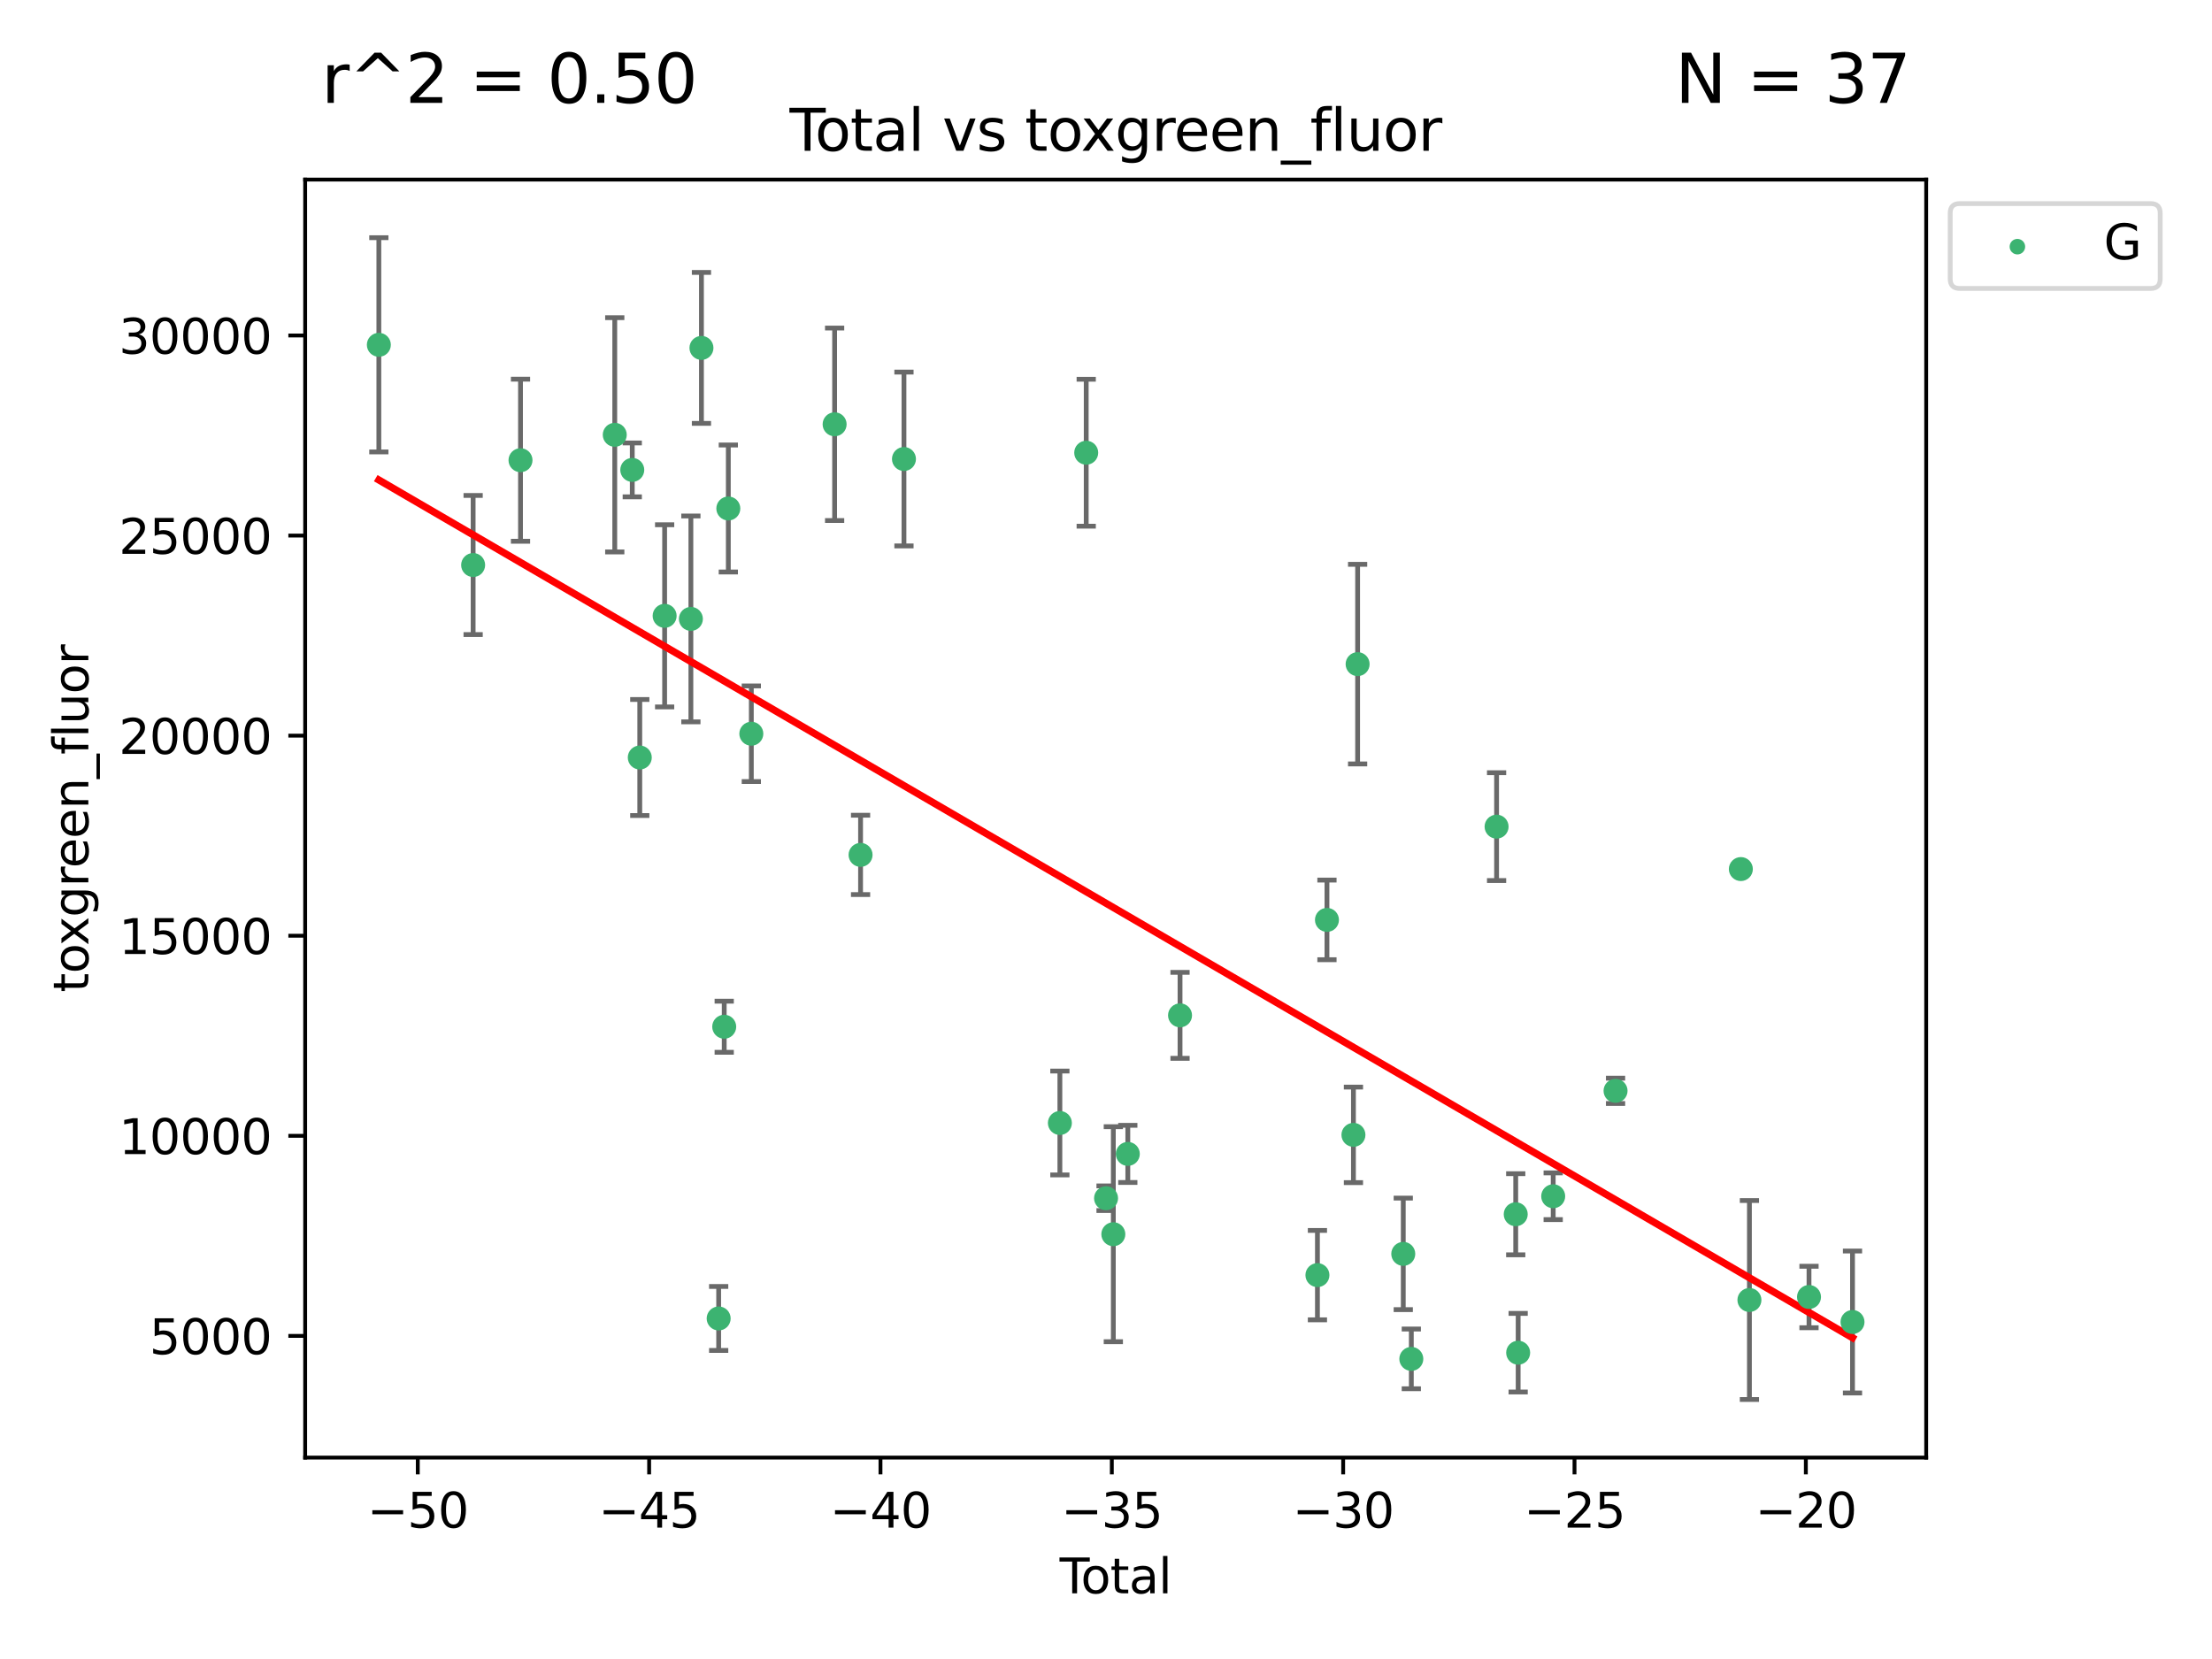 <?xml version="1.0" encoding="utf-8" standalone="no"?>
<!DOCTYPE svg PUBLIC "-//W3C//DTD SVG 1.1//EN"
  "http://www.w3.org/Graphics/SVG/1.1/DTD/svg11.dtd">
<svg xmlns:xlink="http://www.w3.org/1999/xlink" width="460.8pt" height="345.6pt" viewBox="0 0 460.8 345.6" xmlns="http://www.w3.org/2000/svg" version="1.1">
 <defs>
  <style type="text/css">*{stroke-linejoin: round; stroke-linecap: butt}</style>
 </defs>
 <g id="figure_1">
  <g id="patch_1">
   <path d="M 0 345.6 
L 460.8 345.6 
L 460.8 0 
L 0 0 
z
" style="fill: #ffffff"/>
  </g>
  <g id="axes_1">
   <g id="patch_2">
    <path d="M 63.571 303.64 
L 401.26 303.64 
L 401.26 37.411 
L 63.571 37.411 
z
" style="fill: #ffffff"/>
   </g>
   <g id="PathCollection_1">
    <defs>
     <path id="mb17e650b29" d="M 0 1.118 
C 0.297 1.118 0.581 1 0.791 0.791 
C 1 0.581 1.118 0.297 1.118 0 
C 1.118 -0.297 1 -0.581 0.791 -0.791 
C 0.581 -1 0.297 -1.118 0 -1.118 
C -0.297 -1.118 -0.581 -1 -0.791 -0.791 
C -1 -0.581 -1.118 -0.297 -1.118 0 
C -1.118 0.297 -1 0.581 -0.791 0.791 
C -0.581 1 -0.297 1.118 0 1.118 
z
" style="stroke: #3cb371"/>
    </defs>
    <g clip-path="url(#p5223530c0e)">
     <use xlink:href="#mb17e650b29" x="78.921" y="71.829" style="fill: #3cb371; stroke: #3cb371"/>
     <use xlink:href="#mb17e650b29" x="98.563" y="117.705" style="fill: #3cb371; stroke: #3cb371"/>
     <use xlink:href="#mb17e650b29" x="108.431" y="95.87" style="fill: #3cb371; stroke: #3cb371"/>
     <use xlink:href="#mb17e650b29" x="128.066" y="90.578" style="fill: #3cb371; stroke: #3cb371"/>
     <use xlink:href="#mb17e650b29" x="131.712" y="97.889" style="fill: #3cb371; stroke: #3cb371"/>
     <use xlink:href="#mb17e650b29" x="133.278" y="157.804" style="fill: #3cb371; stroke: #3cb371"/>
     <use xlink:href="#mb17e650b29" x="138.456" y="128.29" style="fill: #3cb371; stroke: #3cb371"/>
     <use xlink:href="#mb17e650b29" x="143.924" y="128.929" style="fill: #3cb371; stroke: #3cb371"/>
     <use xlink:href="#mb17e650b29" x="146.125" y="72.475" style="fill: #3cb371; stroke: #3cb371"/>
     <use xlink:href="#mb17e650b29" x="149.711" y="274.66" style="fill: #3cb371; stroke: #3cb371"/>
     <use xlink:href="#mb17e650b29" x="150.867" y="213.887" style="fill: #3cb371; stroke: #3cb371"/>
     <use xlink:href="#mb17e650b29" x="151.723" y="105.928" style="fill: #3cb371; stroke: #3cb371"/>
     <use xlink:href="#mb17e650b29" x="156.514" y="152.848" style="fill: #3cb371; stroke: #3cb371"/>
     <use xlink:href="#mb17e650b29" x="173.867" y="88.387" style="fill: #3cb371; stroke: #3cb371"/>
     <use xlink:href="#mb17e650b29" x="179.272" y="178.087" style="fill: #3cb371; stroke: #3cb371"/>
     <use xlink:href="#mb17e650b29" x="188.312" y="95.619" style="fill: #3cb371; stroke: #3cb371"/>
     <use xlink:href="#mb17e650b29" x="220.792" y="233.94" style="fill: #3cb371; stroke: #3cb371"/>
     <use xlink:href="#mb17e650b29" x="226.279" y="94.31" style="fill: #3cb371; stroke: #3cb371"/>
     <use xlink:href="#mb17e650b29" x="230.412" y="249.612" style="fill: #3cb371; stroke: #3cb371"/>
     <use xlink:href="#mb17e650b29" x="231.927" y="257.109" style="fill: #3cb371; stroke: #3cb371"/>
     <use xlink:href="#mb17e650b29" x="234.944" y="240.379" style="fill: #3cb371; stroke: #3cb371"/>
     <use xlink:href="#mb17e650b29" x="245.824" y="211.515" style="fill: #3cb371; stroke: #3cb371"/>
     <use xlink:href="#mb17e650b29" x="274.445" y="265.63" style="fill: #3cb371; stroke: #3cb371"/>
     <use xlink:href="#mb17e650b29" x="276.429" y="191.631" style="fill: #3cb371; stroke: #3cb371"/>
     <use xlink:href="#mb17e650b29" x="281.946" y="236.411" style="fill: #3cb371; stroke: #3cb371"/>
     <use xlink:href="#mb17e650b29" x="282.817" y="138.35" style="fill: #3cb371; stroke: #3cb371"/>
     <use xlink:href="#mb17e650b29" x="292.326" y="261.204" style="fill: #3cb371; stroke: #3cb371"/>
     <use xlink:href="#mb17e650b29" x="294.003" y="283.083" style="fill: #3cb371; stroke: #3cb371"/>
     <use xlink:href="#mb17e650b29" x="311.766" y="172.205" style="fill: #3cb371; stroke: #3cb371"/>
     <use xlink:href="#mb17e650b29" x="315.753" y="252.953" style="fill: #3cb371; stroke: #3cb371"/>
     <use xlink:href="#mb17e650b29" x="316.261" y="281.793" style="fill: #3cb371; stroke: #3cb371"/>
     <use xlink:href="#mb17e650b29" x="323.559" y="249.2" style="fill: #3cb371; stroke: #3cb371"/>
     <use xlink:href="#mb17e650b29" x="336.549" y="227.239" style="fill: #3cb371; stroke: #3cb371"/>
     <use xlink:href="#mb17e650b29" x="362.651" y="181.043" style="fill: #3cb371; stroke: #3cb371"/>
     <use xlink:href="#mb17e650b29" x="364.437" y="270.814" style="fill: #3cb371; stroke: #3cb371"/>
     <use xlink:href="#mb17e650b29" x="376.849" y="270.188" style="fill: #3cb371; stroke: #3cb371"/>
     <use xlink:href="#mb17e650b29" x="385.911" y="275.395" style="fill: #3cb371; stroke: #3cb371"/>
    </g>
   </g>
   <g id="matplotlib.axis_1">
    <g id="xtick_1">
     <g id="line2d_1">
      <defs>
       <path id="m728ee74829" d="M 0 0 
L 0 3.5 
" style="stroke: #000000; stroke-width: 0.8"/>
      </defs>
      <g>
       <use xlink:href="#m728ee74829" x="87.033" y="303.64" style="stroke: #000000; stroke-width: 0.8"/>
      </g>
     </g>
     <g id="text_1">
      <!-- −50 -->
      <g transform="translate(76.48 318.238)scale(0.1 -0.1)">
       <defs>
        <path id="DejaVuSans-2212" d="M 678 2272 
L 4684 2272 
L 4684 1741 
L 678 1741 
L 678 2272 
z
" transform="scale(0.016)"/>
        <path id="DejaVuSans-35" d="M 691 4666 
L 3169 4666 
L 3169 4134 
L 1269 4134 
L 1269 2991 
Q 1406 3038 1543 3061 
Q 1681 3084 1819 3084 
Q 2600 3084 3056 2656 
Q 3513 2228 3513 1497 
Q 3513 744 3044 326 
Q 2575 -91 1722 -91 
Q 1428 -91 1123 -41 
Q 819 9 494 109 
L 494 744 
Q 775 591 1075 516 
Q 1375 441 1709 441 
Q 2250 441 2565 725 
Q 2881 1009 2881 1497 
Q 2881 1984 2565 2268 
Q 2250 2553 1709 2553 
Q 1456 2553 1204 2497 
Q 953 2441 691 2322 
L 691 4666 
z
" transform="scale(0.016)"/>
        <path id="DejaVuSans-30" d="M 2034 4250 
Q 1547 4250 1301 3770 
Q 1056 3291 1056 2328 
Q 1056 1369 1301 889 
Q 1547 409 2034 409 
Q 2525 409 2770 889 
Q 3016 1369 3016 2328 
Q 3016 3291 2770 3770 
Q 2525 4250 2034 4250 
z
M 2034 4750 
Q 2819 4750 3233 4129 
Q 3647 3509 3647 2328 
Q 3647 1150 3233 529 
Q 2819 -91 2034 -91 
Q 1250 -91 836 529 
Q 422 1150 422 2328 
Q 422 3509 836 4129 
Q 1250 4750 2034 4750 
z
" transform="scale(0.016)"/>
       </defs>
       <use xlink:href="#DejaVuSans-2212"/>
       <use xlink:href="#DejaVuSans-35" x="83.789"/>
       <use xlink:href="#DejaVuSans-30" x="147.412"/>
      </g>
     </g>
    </g>
    <g id="xtick_2">
     <g id="line2d_2">
      <g>
       <use xlink:href="#m728ee74829" x="135.226" y="303.64" style="stroke: #000000; stroke-width: 0.8"/>
      </g>
     </g>
     <g id="text_2">
      <!-- −45 -->
      <g transform="translate(124.673 318.238)scale(0.1 -0.1)">
       <defs>
        <path id="DejaVuSans-34" d="M 2419 4116 
L 825 1625 
L 2419 1625 
L 2419 4116 
z
M 2253 4666 
L 3047 4666 
L 3047 1625 
L 3713 1625 
L 3713 1100 
L 3047 1100 
L 3047 0 
L 2419 0 
L 2419 1100 
L 313 1100 
L 313 1709 
L 2253 4666 
z
" transform="scale(0.016)"/>
       </defs>
       <use xlink:href="#DejaVuSans-2212"/>
       <use xlink:href="#DejaVuSans-34" x="83.789"/>
       <use xlink:href="#DejaVuSans-35" x="147.412"/>
      </g>
     </g>
    </g>
    <g id="xtick_3">
     <g id="line2d_3">
      <g>
       <use xlink:href="#m728ee74829" x="183.419" y="303.64" style="stroke: #000000; stroke-width: 0.8"/>
      </g>
     </g>
     <g id="text_3">
      <!-- −40 -->
      <g transform="translate(172.866 318.238)scale(0.1 -0.1)">
       <use xlink:href="#DejaVuSans-2212"/>
       <use xlink:href="#DejaVuSans-34" x="83.789"/>
       <use xlink:href="#DejaVuSans-30" x="147.412"/>
      </g>
     </g>
    </g>
    <g id="xtick_4">
     <g id="line2d_4">
      <g>
       <use xlink:href="#m728ee74829" x="231.612" y="303.64" style="stroke: #000000; stroke-width: 0.8"/>
      </g>
     </g>
     <g id="text_4">
      <!-- −35 -->
      <g transform="translate(221.059 318.238)scale(0.1 -0.1)">
       <defs>
        <path id="DejaVuSans-33" d="M 2597 2516 
Q 3050 2419 3304 2112 
Q 3559 1806 3559 1356 
Q 3559 666 3084 287 
Q 2609 -91 1734 -91 
Q 1441 -91 1130 -33 
Q 819 25 488 141 
L 488 750 
Q 750 597 1062 519 
Q 1375 441 1716 441 
Q 2309 441 2620 675 
Q 2931 909 2931 1356 
Q 2931 1769 2642 2001 
Q 2353 2234 1838 2234 
L 1294 2234 
L 1294 2753 
L 1863 2753 
Q 2328 2753 2575 2939 
Q 2822 3125 2822 3475 
Q 2822 3834 2567 4026 
Q 2313 4219 1838 4219 
Q 1578 4219 1281 4162 
Q 984 4106 628 3988 
L 628 4550 
Q 988 4650 1302 4700 
Q 1616 4750 1894 4750 
Q 2613 4750 3031 4423 
Q 3450 4097 3450 3541 
Q 3450 3153 3228 2886 
Q 3006 2619 2597 2516 
z
" transform="scale(0.016)"/>
       </defs>
       <use xlink:href="#DejaVuSans-2212"/>
       <use xlink:href="#DejaVuSans-33" x="83.789"/>
       <use xlink:href="#DejaVuSans-35" x="147.412"/>
      </g>
     </g>
    </g>
    <g id="xtick_5">
     <g id="line2d_5">
      <g>
       <use xlink:href="#m728ee74829" x="279.805" y="303.64" style="stroke: #000000; stroke-width: 0.8"/>
      </g>
     </g>
     <g id="text_5">
      <!-- −30 -->
      <g transform="translate(269.252 318.238)scale(0.1 -0.1)">
       <use xlink:href="#DejaVuSans-2212"/>
       <use xlink:href="#DejaVuSans-33" x="83.789"/>
       <use xlink:href="#DejaVuSans-30" x="147.412"/>
      </g>
     </g>
    </g>
    <g id="xtick_6">
     <g id="line2d_6">
      <g>
       <use xlink:href="#m728ee74829" x="327.998" y="303.64" style="stroke: #000000; stroke-width: 0.8"/>
      </g>
     </g>
     <g id="text_6">
      <!-- −25 -->
      <g transform="translate(317.446 318.238)scale(0.1 -0.1)">
       <defs>
        <path id="DejaVuSans-32" d="M 1228 531 
L 3431 531 
L 3431 0 
L 469 0 
L 469 531 
Q 828 903 1448 1529 
Q 2069 2156 2228 2338 
Q 2531 2678 2651 2914 
Q 2772 3150 2772 3378 
Q 2772 3750 2511 3984 
Q 2250 4219 1831 4219 
Q 1534 4219 1204 4116 
Q 875 4013 500 3803 
L 500 4441 
Q 881 4594 1212 4672 
Q 1544 4750 1819 4750 
Q 2544 4750 2975 4387 
Q 3406 4025 3406 3419 
Q 3406 3131 3298 2873 
Q 3191 2616 2906 2266 
Q 2828 2175 2409 1742 
Q 1991 1309 1228 531 
z
" transform="scale(0.016)"/>
       </defs>
       <use xlink:href="#DejaVuSans-2212"/>
       <use xlink:href="#DejaVuSans-32" x="83.789"/>
       <use xlink:href="#DejaVuSans-35" x="147.412"/>
      </g>
     </g>
    </g>
    <g id="xtick_7">
     <g id="line2d_7">
      <g>
       <use xlink:href="#m728ee74829" x="376.191" y="303.64" style="stroke: #000000; stroke-width: 0.8"/>
      </g>
     </g>
     <g id="text_7">
      <!-- −20 -->
      <g transform="translate(365.639 318.238)scale(0.1 -0.1)">
       <use xlink:href="#DejaVuSans-2212"/>
       <use xlink:href="#DejaVuSans-32" x="83.789"/>
       <use xlink:href="#DejaVuSans-30" x="147.412"/>
      </g>
     </g>
    </g>
    <g id="text_8">
     <!-- Total -->
     <g transform="translate(220.739 331.917)scale(0.1 -0.1)">
      <defs>
       <path id="DejaVuSans-54" d="M -19 4666 
L 3928 4666 
L 3928 4134 
L 2272 4134 
L 2272 0 
L 1638 0 
L 1638 4134 
L -19 4134 
L -19 4666 
z
" transform="scale(0.016)"/>
       <path id="DejaVuSans-6f" d="M 1959 3097 
Q 1497 3097 1228 2736 
Q 959 2375 959 1747 
Q 959 1119 1226 758 
Q 1494 397 1959 397 
Q 2419 397 2687 759 
Q 2956 1122 2956 1747 
Q 2956 2369 2687 2733 
Q 2419 3097 1959 3097 
z
M 1959 3584 
Q 2709 3584 3137 3096 
Q 3566 2609 3566 1747 
Q 3566 888 3137 398 
Q 2709 -91 1959 -91 
Q 1206 -91 779 398 
Q 353 888 353 1747 
Q 353 2609 779 3096 
Q 1206 3584 1959 3584 
z
" transform="scale(0.016)"/>
       <path id="DejaVuSans-74" d="M 1172 4494 
L 1172 3500 
L 2356 3500 
L 2356 3053 
L 1172 3053 
L 1172 1153 
Q 1172 725 1289 603 
Q 1406 481 1766 481 
L 2356 481 
L 2356 0 
L 1766 0 
Q 1100 0 847 248 
Q 594 497 594 1153 
L 594 3053 
L 172 3053 
L 172 3500 
L 594 3500 
L 594 4494 
L 1172 4494 
z
" transform="scale(0.016)"/>
       <path id="DejaVuSans-61" d="M 2194 1759 
Q 1497 1759 1228 1600 
Q 959 1441 959 1056 
Q 959 750 1161 570 
Q 1363 391 1709 391 
Q 2188 391 2477 730 
Q 2766 1069 2766 1631 
L 2766 1759 
L 2194 1759 
z
M 3341 1997 
L 3341 0 
L 2766 0 
L 2766 531 
Q 2569 213 2275 61 
Q 1981 -91 1556 -91 
Q 1019 -91 701 211 
Q 384 513 384 1019 
Q 384 1609 779 1909 
Q 1175 2209 1959 2209 
L 2766 2209 
L 2766 2266 
Q 2766 2663 2505 2880 
Q 2244 3097 1772 3097 
Q 1472 3097 1187 3025 
Q 903 2953 641 2809 
L 641 3341 
Q 956 3463 1253 3523 
Q 1550 3584 1831 3584 
Q 2591 3584 2966 3190 
Q 3341 2797 3341 1997 
z
" transform="scale(0.016)"/>
       <path id="DejaVuSans-6c" d="M 603 4863 
L 1178 4863 
L 1178 0 
L 603 0 
L 603 4863 
z
" transform="scale(0.016)"/>
      </defs>
      <use xlink:href="#DejaVuSans-54"/>
      <use xlink:href="#DejaVuSans-6f" x="44.084"/>
      <use xlink:href="#DejaVuSans-74" x="105.266"/>
      <use xlink:href="#DejaVuSans-61" x="144.475"/>
      <use xlink:href="#DejaVuSans-6c" x="205.754"/>
     </g>
    </g>
   </g>
   <g id="matplotlib.axis_2">
    <g id="ytick_1">
     <g id="line2d_8">
      <defs>
       <path id="me02c038449" d="M 0 0 
L -3.5 0 
" style="stroke: #000000; stroke-width: 0.8"/>
      </defs>
      <g>
       <use xlink:href="#me02c038449" x="63.571" y="278.294" style="stroke: #000000; stroke-width: 0.8"/>
      </g>
     </g>
     <g id="text_9">
      <!-- 5000 -->
      <g transform="translate(31.121 282.093)scale(0.1 -0.1)">
       <use xlink:href="#DejaVuSans-35"/>
       <use xlink:href="#DejaVuSans-30" x="63.623"/>
       <use xlink:href="#DejaVuSans-30" x="127.246"/>
       <use xlink:href="#DejaVuSans-30" x="190.869"/>
      </g>
     </g>
    </g>
    <g id="ytick_2">
     <g id="line2d_9">
      <g>
       <use xlink:href="#me02c038449" x="63.571" y="236.612" style="stroke: #000000; stroke-width: 0.8"/>
      </g>
     </g>
     <g id="text_10">
      <!-- 10000 -->
      <g transform="translate(24.759 240.412)scale(0.1 -0.1)">
       <defs>
        <path id="DejaVuSans-31" d="M 794 531 
L 1825 531 
L 1825 4091 
L 703 3866 
L 703 4441 
L 1819 4666 
L 2450 4666 
L 2450 531 
L 3481 531 
L 3481 0 
L 794 0 
L 794 531 
z
" transform="scale(0.016)"/>
       </defs>
       <use xlink:href="#DejaVuSans-31"/>
       <use xlink:href="#DejaVuSans-30" x="63.623"/>
       <use xlink:href="#DejaVuSans-30" x="127.246"/>
       <use xlink:href="#DejaVuSans-30" x="190.869"/>
       <use xlink:href="#DejaVuSans-30" x="254.492"/>
      </g>
     </g>
    </g>
    <g id="ytick_3">
     <g id="line2d_10">
      <g>
       <use xlink:href="#me02c038449" x="63.571" y="194.931" style="stroke: #000000; stroke-width: 0.8"/>
      </g>
     </g>
     <g id="text_11">
      <!-- 15000 -->
      <g transform="translate(24.759 198.73)scale(0.1 -0.1)">
       <use xlink:href="#DejaVuSans-31"/>
       <use xlink:href="#DejaVuSans-35" x="63.623"/>
       <use xlink:href="#DejaVuSans-30" x="127.246"/>
       <use xlink:href="#DejaVuSans-30" x="190.869"/>
       <use xlink:href="#DejaVuSans-30" x="254.492"/>
      </g>
     </g>
    </g>
    <g id="ytick_4">
     <g id="line2d_11">
      <g>
       <use xlink:href="#me02c038449" x="63.571" y="153.249" style="stroke: #000000; stroke-width: 0.8"/>
      </g>
     </g>
     <g id="text_12">
      <!-- 20000 -->
      <g transform="translate(24.759 157.048)scale(0.1 -0.1)">
       <use xlink:href="#DejaVuSans-32"/>
       <use xlink:href="#DejaVuSans-30" x="63.623"/>
       <use xlink:href="#DejaVuSans-30" x="127.246"/>
       <use xlink:href="#DejaVuSans-30" x="190.869"/>
       <use xlink:href="#DejaVuSans-30" x="254.492"/>
      </g>
     </g>
    </g>
    <g id="ytick_5">
     <g id="line2d_12">
      <g>
       <use xlink:href="#me02c038449" x="63.571" y="111.567" style="stroke: #000000; stroke-width: 0.8"/>
      </g>
     </g>
     <g id="text_13">
      <!-- 25000 -->
      <g transform="translate(24.759 115.367)scale(0.1 -0.1)">
       <use xlink:href="#DejaVuSans-32"/>
       <use xlink:href="#DejaVuSans-35" x="63.623"/>
       <use xlink:href="#DejaVuSans-30" x="127.246"/>
       <use xlink:href="#DejaVuSans-30" x="190.869"/>
       <use xlink:href="#DejaVuSans-30" x="254.492"/>
      </g>
     </g>
    </g>
    <g id="ytick_6">
     <g id="line2d_13">
      <g>
       <use xlink:href="#me02c038449" x="63.571" y="69.886" style="stroke: #000000; stroke-width: 0.8"/>
      </g>
     </g>
     <g id="text_14">
      <!-- 30000 -->
      <g transform="translate(24.759 73.685)scale(0.1 -0.1)">
       <use xlink:href="#DejaVuSans-33"/>
       <use xlink:href="#DejaVuSans-30" x="63.623"/>
       <use xlink:href="#DejaVuSans-30" x="127.246"/>
       <use xlink:href="#DejaVuSans-30" x="190.869"/>
       <use xlink:href="#DejaVuSans-30" x="254.492"/>
      </g>
     </g>
    </g>
    <g id="text_15">
     <!-- toxgreen_fluor -->
     <g transform="translate(18.401 206.72)rotate(-90)scale(0.1 -0.1)">
      <defs>
       <path id="DejaVuSans-78" d="M 3513 3500 
L 2247 1797 
L 3578 0 
L 2900 0 
L 1881 1375 
L 863 0 
L 184 0 
L 1544 1831 
L 300 3500 
L 978 3500 
L 1906 2253 
L 2834 3500 
L 3513 3500 
z
" transform="scale(0.016)"/>
       <path id="DejaVuSans-67" d="M 2906 1791 
Q 2906 2416 2648 2759 
Q 2391 3103 1925 3103 
Q 1463 3103 1205 2759 
Q 947 2416 947 1791 
Q 947 1169 1205 825 
Q 1463 481 1925 481 
Q 2391 481 2648 825 
Q 2906 1169 2906 1791 
z
M 3481 434 
Q 3481 -459 3084 -895 
Q 2688 -1331 1869 -1331 
Q 1566 -1331 1297 -1286 
Q 1028 -1241 775 -1147 
L 775 -588 
Q 1028 -725 1275 -790 
Q 1522 -856 1778 -856 
Q 2344 -856 2625 -561 
Q 2906 -266 2906 331 
L 2906 616 
Q 2728 306 2450 153 
Q 2172 0 1784 0 
Q 1141 0 747 490 
Q 353 981 353 1791 
Q 353 2603 747 3093 
Q 1141 3584 1784 3584 
Q 2172 3584 2450 3431 
Q 2728 3278 2906 2969 
L 2906 3500 
L 3481 3500 
L 3481 434 
z
" transform="scale(0.016)"/>
       <path id="DejaVuSans-72" d="M 2631 2963 
Q 2534 3019 2420 3045 
Q 2306 3072 2169 3072 
Q 1681 3072 1420 2755 
Q 1159 2438 1159 1844 
L 1159 0 
L 581 0 
L 581 3500 
L 1159 3500 
L 1159 2956 
Q 1341 3275 1631 3429 
Q 1922 3584 2338 3584 
Q 2397 3584 2469 3576 
Q 2541 3569 2628 3553 
L 2631 2963 
z
" transform="scale(0.016)"/>
       <path id="DejaVuSans-65" d="M 3597 1894 
L 3597 1613 
L 953 1613 
Q 991 1019 1311 708 
Q 1631 397 2203 397 
Q 2534 397 2845 478 
Q 3156 559 3463 722 
L 3463 178 
Q 3153 47 2828 -22 
Q 2503 -91 2169 -91 
Q 1331 -91 842 396 
Q 353 884 353 1716 
Q 353 2575 817 3079 
Q 1281 3584 2069 3584 
Q 2775 3584 3186 3129 
Q 3597 2675 3597 1894 
z
M 3022 2063 
Q 3016 2534 2758 2815 
Q 2500 3097 2075 3097 
Q 1594 3097 1305 2825 
Q 1016 2553 972 2059 
L 3022 2063 
z
" transform="scale(0.016)"/>
       <path id="DejaVuSans-6e" d="M 3513 2113 
L 3513 0 
L 2938 0 
L 2938 2094 
Q 2938 2591 2744 2837 
Q 2550 3084 2163 3084 
Q 1697 3084 1428 2787 
Q 1159 2491 1159 1978 
L 1159 0 
L 581 0 
L 581 3500 
L 1159 3500 
L 1159 2956 
Q 1366 3272 1645 3428 
Q 1925 3584 2291 3584 
Q 2894 3584 3203 3211 
Q 3513 2838 3513 2113 
z
" transform="scale(0.016)"/>
       <path id="DejaVuSans-5f" d="M 3263 -1063 
L 3263 -1509 
L -63 -1509 
L -63 -1063 
L 3263 -1063 
z
" transform="scale(0.016)"/>
       <path id="DejaVuSans-66" d="M 2375 4863 
L 2375 4384 
L 1825 4384 
Q 1516 4384 1395 4259 
Q 1275 4134 1275 3809 
L 1275 3500 
L 2222 3500 
L 2222 3053 
L 1275 3053 
L 1275 0 
L 697 0 
L 697 3053 
L 147 3053 
L 147 3500 
L 697 3500 
L 697 3744 
Q 697 4328 969 4595 
Q 1241 4863 1831 4863 
L 2375 4863 
z
" transform="scale(0.016)"/>
       <path id="DejaVuSans-75" d="M 544 1381 
L 544 3500 
L 1119 3500 
L 1119 1403 
Q 1119 906 1312 657 
Q 1506 409 1894 409 
Q 2359 409 2629 706 
Q 2900 1003 2900 1516 
L 2900 3500 
L 3475 3500 
L 3475 0 
L 2900 0 
L 2900 538 
Q 2691 219 2414 64 
Q 2138 -91 1772 -91 
Q 1169 -91 856 284 
Q 544 659 544 1381 
z
M 1991 3584 
L 1991 3584 
z
" transform="scale(0.016)"/>
      </defs>
      <use xlink:href="#DejaVuSans-74"/>
      <use xlink:href="#DejaVuSans-6f" x="39.209"/>
      <use xlink:href="#DejaVuSans-78" x="97.266"/>
      <use xlink:href="#DejaVuSans-67" x="156.445"/>
      <use xlink:href="#DejaVuSans-72" x="219.922"/>
      <use xlink:href="#DejaVuSans-65" x="258.785"/>
      <use xlink:href="#DejaVuSans-65" x="320.309"/>
      <use xlink:href="#DejaVuSans-6e" x="381.832"/>
      <use xlink:href="#DejaVuSans-5f" x="445.211"/>
      <use xlink:href="#DejaVuSans-66" x="495.211"/>
      <use xlink:href="#DejaVuSans-6c" x="530.416"/>
      <use xlink:href="#DejaVuSans-75" x="558.199"/>
      <use xlink:href="#DejaVuSans-6f" x="621.578"/>
      <use xlink:href="#DejaVuSans-72" x="682.76"/>
     </g>
    </g>
   </g>
   <g id="LineCollection_1">
    <path d="M 78.921 94.146 
L 78.921 49.513 
" clip-path="url(#p5223530c0e)" style="fill: none; stroke: #696969"/>
    <path d="M 98.563 132.193 
L 98.563 103.217 
" clip-path="url(#p5223530c0e)" style="fill: none; stroke: #696969"/>
    <path d="M 108.431 112.753 
L 108.431 78.987 
" clip-path="url(#p5223530c0e)" style="fill: none; stroke: #696969"/>
    <path d="M 128.066 114.978 
L 128.066 66.177 
" clip-path="url(#p5223530c0e)" style="fill: none; stroke: #696969"/>
    <path d="M 131.712 103.502 
L 131.712 92.276 
" clip-path="url(#p5223530c0e)" style="fill: none; stroke: #696969"/>
    <path d="M 133.278 169.888 
L 133.278 145.72 
" clip-path="url(#p5223530c0e)" style="fill: none; stroke: #696969"/>
    <path d="M 138.456 147.266 
L 138.456 109.315 
" clip-path="url(#p5223530c0e)" style="fill: none; stroke: #696969"/>
    <path d="M 143.924 150.371 
L 143.924 107.487 
" clip-path="url(#p5223530c0e)" style="fill: none; stroke: #696969"/>
    <path d="M 146.125 88.198 
L 146.125 56.753 
" clip-path="url(#p5223530c0e)" style="fill: none; stroke: #696969"/>
    <path d="M 149.711 281.323 
L 149.711 267.998 
" clip-path="url(#p5223530c0e)" style="fill: none; stroke: #696969"/>
    <path d="M 150.867 219.21 
L 150.867 208.565 
" clip-path="url(#p5223530c0e)" style="fill: none; stroke: #696969"/>
    <path d="M 151.723 119.158 
L 151.723 92.699 
" clip-path="url(#p5223530c0e)" style="fill: none; stroke: #696969"/>
    <path d="M 156.514 162.808 
L 156.514 142.888 
" clip-path="url(#p5223530c0e)" style="fill: none; stroke: #696969"/>
    <path d="M 173.867 108.436 
L 173.867 68.338 
" clip-path="url(#p5223530c0e)" style="fill: none; stroke: #696969"/>
    <path d="M 179.272 186.35 
L 179.272 169.825 
" clip-path="url(#p5223530c0e)" style="fill: none; stroke: #696969"/>
    <path d="M 188.312 113.725 
L 188.312 77.513 
" clip-path="url(#p5223530c0e)" style="fill: none; stroke: #696969"/>
    <path d="M 220.792 244.757 
L 220.792 223.123 
" clip-path="url(#p5223530c0e)" style="fill: none; stroke: #696969"/>
    <path d="M 226.279 109.615 
L 226.279 79.005 
" clip-path="url(#p5223530c0e)" style="fill: none; stroke: #696969"/>
    <path d="M 230.412 252.18 
L 230.412 247.044 
" clip-path="url(#p5223530c0e)" style="fill: none; stroke: #696969"/>
    <path d="M 231.927 279.504 
L 231.927 234.714 
" clip-path="url(#p5223530c0e)" style="fill: none; stroke: #696969"/>
    <path d="M 234.944 246.33 
L 234.944 234.428 
" clip-path="url(#p5223530c0e)" style="fill: none; stroke: #696969"/>
    <path d="M 245.824 220.472 
L 245.824 202.558 
" clip-path="url(#p5223530c0e)" style="fill: none; stroke: #696969"/>
    <path d="M 274.445 274.942 
L 274.445 256.319 
" clip-path="url(#p5223530c0e)" style="fill: none; stroke: #696969"/>
    <path d="M 276.429 199.924 
L 276.429 183.337 
" clip-path="url(#p5223530c0e)" style="fill: none; stroke: #696969"/>
    <path d="M 281.946 246.36 
L 281.946 226.463 
" clip-path="url(#p5223530c0e)" style="fill: none; stroke: #696969"/>
    <path d="M 282.817 159.143 
L 282.817 117.557 
" clip-path="url(#p5223530c0e)" style="fill: none; stroke: #696969"/>
    <path d="M 292.326 272.817 
L 292.326 249.591 
" clip-path="url(#p5223530c0e)" style="fill: none; stroke: #696969"/>
    <path d="M 294.003 289.306 
L 294.003 276.861 
" clip-path="url(#p5223530c0e)" style="fill: none; stroke: #696969"/>
    <path d="M 311.766 183.435 
L 311.766 160.974 
" clip-path="url(#p5223530c0e)" style="fill: none; stroke: #696969"/>
    <path d="M 315.753 261.404 
L 315.753 244.502 
" clip-path="url(#p5223530c0e)" style="fill: none; stroke: #696969"/>
    <path d="M 316.261 289.981 
L 316.261 273.606 
" clip-path="url(#p5223530c0e)" style="fill: none; stroke: #696969"/>
    <path d="M 323.559 254.065 
L 323.559 244.335 
" clip-path="url(#p5223530c0e)" style="fill: none; stroke: #696969"/>
    <path d="M 336.549 229.876 
L 336.549 224.601 
" clip-path="url(#p5223530c0e)" style="fill: none; stroke: #696969"/>
    <path d="M 362.651 181.82 
L 362.651 180.266 
" clip-path="url(#p5223530c0e)" style="fill: none; stroke: #696969"/>
    <path d="M 364.437 291.539 
L 364.437 250.089 
" clip-path="url(#p5223530c0e)" style="fill: none; stroke: #696969"/>
    <path d="M 376.849 276.589 
L 376.849 263.787 
" clip-path="url(#p5223530c0e)" style="fill: none; stroke: #696969"/>
    <path d="M 385.911 290.181 
L 385.911 260.61 
" clip-path="url(#p5223530c0e)" style="fill: none; stroke: #696969"/>
   </g>
   <g id="line2d_14">
    <defs>
     <path id="me8081ce282" d="M 2 0 
L -2 -0 
" style="stroke: #696969"/>
    </defs>
    <g clip-path="url(#p5223530c0e)">
     <use xlink:href="#me8081ce282" x="78.921" y="94.146" style="fill: #696969; stroke: #696969"/>
     <use xlink:href="#me8081ce282" x="98.563" y="132.193" style="fill: #696969; stroke: #696969"/>
     <use xlink:href="#me8081ce282" x="108.431" y="112.753" style="fill: #696969; stroke: #696969"/>
     <use xlink:href="#me8081ce282" x="128.066" y="114.978" style="fill: #696969; stroke: #696969"/>
     <use xlink:href="#me8081ce282" x="131.712" y="103.502" style="fill: #696969; stroke: #696969"/>
     <use xlink:href="#me8081ce282" x="133.278" y="169.888" style="fill: #696969; stroke: #696969"/>
     <use xlink:href="#me8081ce282" x="138.456" y="147.266" style="fill: #696969; stroke: #696969"/>
     <use xlink:href="#me8081ce282" x="143.924" y="150.371" style="fill: #696969; stroke: #696969"/>
     <use xlink:href="#me8081ce282" x="146.125" y="88.198" style="fill: #696969; stroke: #696969"/>
     <use xlink:href="#me8081ce282" x="149.711" y="281.323" style="fill: #696969; stroke: #696969"/>
     <use xlink:href="#me8081ce282" x="150.867" y="219.21" style="fill: #696969; stroke: #696969"/>
     <use xlink:href="#me8081ce282" x="151.723" y="119.158" style="fill: #696969; stroke: #696969"/>
     <use xlink:href="#me8081ce282" x="156.514" y="162.808" style="fill: #696969; stroke: #696969"/>
     <use xlink:href="#me8081ce282" x="173.867" y="108.436" style="fill: #696969; stroke: #696969"/>
     <use xlink:href="#me8081ce282" x="179.272" y="186.35" style="fill: #696969; stroke: #696969"/>
     <use xlink:href="#me8081ce282" x="188.312" y="113.725" style="fill: #696969; stroke: #696969"/>
     <use xlink:href="#me8081ce282" x="220.792" y="244.757" style="fill: #696969; stroke: #696969"/>
     <use xlink:href="#me8081ce282" x="226.279" y="109.615" style="fill: #696969; stroke: #696969"/>
     <use xlink:href="#me8081ce282" x="230.412" y="252.18" style="fill: #696969; stroke: #696969"/>
     <use xlink:href="#me8081ce282" x="231.927" y="279.504" style="fill: #696969; stroke: #696969"/>
     <use xlink:href="#me8081ce282" x="234.944" y="246.33" style="fill: #696969; stroke: #696969"/>
     <use xlink:href="#me8081ce282" x="245.824" y="220.472" style="fill: #696969; stroke: #696969"/>
     <use xlink:href="#me8081ce282" x="274.445" y="274.942" style="fill: #696969; stroke: #696969"/>
     <use xlink:href="#me8081ce282" x="276.429" y="199.924" style="fill: #696969; stroke: #696969"/>
     <use xlink:href="#me8081ce282" x="281.946" y="246.36" style="fill: #696969; stroke: #696969"/>
     <use xlink:href="#me8081ce282" x="282.817" y="159.143" style="fill: #696969; stroke: #696969"/>
     <use xlink:href="#me8081ce282" x="292.326" y="272.817" style="fill: #696969; stroke: #696969"/>
     <use xlink:href="#me8081ce282" x="294.003" y="289.306" style="fill: #696969; stroke: #696969"/>
     <use xlink:href="#me8081ce282" x="311.766" y="183.435" style="fill: #696969; stroke: #696969"/>
     <use xlink:href="#me8081ce282" x="315.753" y="261.404" style="fill: #696969; stroke: #696969"/>
     <use xlink:href="#me8081ce282" x="316.261" y="289.981" style="fill: #696969; stroke: #696969"/>
     <use xlink:href="#me8081ce282" x="323.559" y="254.065" style="fill: #696969; stroke: #696969"/>
     <use xlink:href="#me8081ce282" x="336.549" y="229.876" style="fill: #696969; stroke: #696969"/>
     <use xlink:href="#me8081ce282" x="362.651" y="181.82" style="fill: #696969; stroke: #696969"/>
     <use xlink:href="#me8081ce282" x="364.437" y="291.539" style="fill: #696969; stroke: #696969"/>
     <use xlink:href="#me8081ce282" x="376.849" y="276.589" style="fill: #696969; stroke: #696969"/>
     <use xlink:href="#me8081ce282" x="385.911" y="290.181" style="fill: #696969; stroke: #696969"/>
    </g>
   </g>
   <g id="line2d_15">
    <g clip-path="url(#p5223530c0e)">
     <use xlink:href="#me8081ce282" x="78.921" y="49.513" style="fill: #696969; stroke: #696969"/>
     <use xlink:href="#me8081ce282" x="98.563" y="103.217" style="fill: #696969; stroke: #696969"/>
     <use xlink:href="#me8081ce282" x="108.431" y="78.987" style="fill: #696969; stroke: #696969"/>
     <use xlink:href="#me8081ce282" x="128.066" y="66.177" style="fill: #696969; stroke: #696969"/>
     <use xlink:href="#me8081ce282" x="131.712" y="92.276" style="fill: #696969; stroke: #696969"/>
     <use xlink:href="#me8081ce282" x="133.278" y="145.72" style="fill: #696969; stroke: #696969"/>
     <use xlink:href="#me8081ce282" x="138.456" y="109.315" style="fill: #696969; stroke: #696969"/>
     <use xlink:href="#me8081ce282" x="143.924" y="107.487" style="fill: #696969; stroke: #696969"/>
     <use xlink:href="#me8081ce282" x="146.125" y="56.753" style="fill: #696969; stroke: #696969"/>
     <use xlink:href="#me8081ce282" x="149.711" y="267.998" style="fill: #696969; stroke: #696969"/>
     <use xlink:href="#me8081ce282" x="150.867" y="208.565" style="fill: #696969; stroke: #696969"/>
     <use xlink:href="#me8081ce282" x="151.723" y="92.699" style="fill: #696969; stroke: #696969"/>
     <use xlink:href="#me8081ce282" x="156.514" y="142.888" style="fill: #696969; stroke: #696969"/>
     <use xlink:href="#me8081ce282" x="173.867" y="68.338" style="fill: #696969; stroke: #696969"/>
     <use xlink:href="#me8081ce282" x="179.272" y="169.825" style="fill: #696969; stroke: #696969"/>
     <use xlink:href="#me8081ce282" x="188.312" y="77.513" style="fill: #696969; stroke: #696969"/>
     <use xlink:href="#me8081ce282" x="220.792" y="223.123" style="fill: #696969; stroke: #696969"/>
     <use xlink:href="#me8081ce282" x="226.279" y="79.005" style="fill: #696969; stroke: #696969"/>
     <use xlink:href="#me8081ce282" x="230.412" y="247.044" style="fill: #696969; stroke: #696969"/>
     <use xlink:href="#me8081ce282" x="231.927" y="234.714" style="fill: #696969; stroke: #696969"/>
     <use xlink:href="#me8081ce282" x="234.944" y="234.428" style="fill: #696969; stroke: #696969"/>
     <use xlink:href="#me8081ce282" x="245.824" y="202.558" style="fill: #696969; stroke: #696969"/>
     <use xlink:href="#me8081ce282" x="274.445" y="256.319" style="fill: #696969; stroke: #696969"/>
     <use xlink:href="#me8081ce282" x="276.429" y="183.337" style="fill: #696969; stroke: #696969"/>
     <use xlink:href="#me8081ce282" x="281.946" y="226.463" style="fill: #696969; stroke: #696969"/>
     <use xlink:href="#me8081ce282" x="282.817" y="117.557" style="fill: #696969; stroke: #696969"/>
     <use xlink:href="#me8081ce282" x="292.326" y="249.591" style="fill: #696969; stroke: #696969"/>
     <use xlink:href="#me8081ce282" x="294.003" y="276.861" style="fill: #696969; stroke: #696969"/>
     <use xlink:href="#me8081ce282" x="311.766" y="160.974" style="fill: #696969; stroke: #696969"/>
     <use xlink:href="#me8081ce282" x="315.753" y="244.502" style="fill: #696969; stroke: #696969"/>
     <use xlink:href="#me8081ce282" x="316.261" y="273.606" style="fill: #696969; stroke: #696969"/>
     <use xlink:href="#me8081ce282" x="323.559" y="244.335" style="fill: #696969; stroke: #696969"/>
     <use xlink:href="#me8081ce282" x="336.549" y="224.601" style="fill: #696969; stroke: #696969"/>
     <use xlink:href="#me8081ce282" x="362.651" y="180.266" style="fill: #696969; stroke: #696969"/>
     <use xlink:href="#me8081ce282" x="364.437" y="250.089" style="fill: #696969; stroke: #696969"/>
     <use xlink:href="#me8081ce282" x="376.849" y="263.787" style="fill: #696969; stroke: #696969"/>
     <use xlink:href="#me8081ce282" x="385.911" y="260.61" style="fill: #696969; stroke: #696969"/>
    </g>
   </g>
   <g id="line2d_16">
    <path d="M 78.921 99.988 
L 98.563 111.422 
L 108.431 117.166 
L 128.066 128.595 
L 131.712 130.718 
L 133.278 131.629 
L 138.456 134.643 
L 143.924 137.826 
L 146.125 139.107 
L 149.711 141.194 
L 150.867 141.868 
L 151.723 142.366 
L 156.514 145.155 
L 173.867 155.256 
L 179.272 158.402 
L 188.312 163.664 
L 220.792 182.571 
L 226.279 185.764 
L 230.412 188.17 
L 231.927 189.052 
L 234.944 190.808 
L 245.824 197.142 
L 274.445 213.802 
L 276.429 214.957 
L 281.946 218.168 
L 282.817 218.675 
L 292.326 224.21 
L 294.003 225.187 
L 311.766 235.526 
L 315.753 237.847 
L 316.261 238.143 
L 323.559 242.391 
L 336.549 249.952 
L 362.651 265.146 
L 364.437 266.186 
L 376.849 273.411 
L 385.911 278.685 
" clip-path="url(#p5223530c0e)" style="fill: none; stroke: #ff0000; stroke-width: 1.5; stroke-linecap: square"/>
   </g>
   <g id="line2d_17">
    <defs>
     <path id="m34627e974d" d="M 0 2 
C 0.53 2 1.039 1.789 1.414 1.414 
C 1.789 1.039 2 0.53 2 0 
C 2 -0.53 1.789 -1.039 1.414 -1.414 
C 1.039 -1.789 0.53 -2 0 -2 
C -0.53 -2 -1.039 -1.789 -1.414 -1.414 
C -1.789 -1.039 -2 -0.53 -2 0 
C -2 0.53 -1.789 1.039 -1.414 1.414 
C -1.039 1.789 -0.53 2 0 2 
z
" style="stroke: #3cb371"/>
    </defs>
    <g clip-path="url(#p5223530c0e)">
     <use xlink:href="#m34627e974d" x="78.921" y="71.829" style="fill: #3cb371; stroke: #3cb371"/>
     <use xlink:href="#m34627e974d" x="98.563" y="117.705" style="fill: #3cb371; stroke: #3cb371"/>
     <use xlink:href="#m34627e974d" x="108.431" y="95.87" style="fill: #3cb371; stroke: #3cb371"/>
     <use xlink:href="#m34627e974d" x="128.066" y="90.578" style="fill: #3cb371; stroke: #3cb371"/>
     <use xlink:href="#m34627e974d" x="131.712" y="97.889" style="fill: #3cb371; stroke: #3cb371"/>
     <use xlink:href="#m34627e974d" x="133.278" y="157.804" style="fill: #3cb371; stroke: #3cb371"/>
     <use xlink:href="#m34627e974d" x="138.456" y="128.29" style="fill: #3cb371; stroke: #3cb371"/>
     <use xlink:href="#m34627e974d" x="143.924" y="128.929" style="fill: #3cb371; stroke: #3cb371"/>
     <use xlink:href="#m34627e974d" x="146.125" y="72.475" style="fill: #3cb371; stroke: #3cb371"/>
     <use xlink:href="#m34627e974d" x="149.711" y="274.66" style="fill: #3cb371; stroke: #3cb371"/>
     <use xlink:href="#m34627e974d" x="150.867" y="213.887" style="fill: #3cb371; stroke: #3cb371"/>
     <use xlink:href="#m34627e974d" x="151.723" y="105.928" style="fill: #3cb371; stroke: #3cb371"/>
     <use xlink:href="#m34627e974d" x="156.514" y="152.848" style="fill: #3cb371; stroke: #3cb371"/>
     <use xlink:href="#m34627e974d" x="173.867" y="88.387" style="fill: #3cb371; stroke: #3cb371"/>
     <use xlink:href="#m34627e974d" x="179.272" y="178.087" style="fill: #3cb371; stroke: #3cb371"/>
     <use xlink:href="#m34627e974d" x="188.312" y="95.619" style="fill: #3cb371; stroke: #3cb371"/>
     <use xlink:href="#m34627e974d" x="220.792" y="233.94" style="fill: #3cb371; stroke: #3cb371"/>
     <use xlink:href="#m34627e974d" x="226.279" y="94.31" style="fill: #3cb371; stroke: #3cb371"/>
     <use xlink:href="#m34627e974d" x="230.412" y="249.612" style="fill: #3cb371; stroke: #3cb371"/>
     <use xlink:href="#m34627e974d" x="231.927" y="257.109" style="fill: #3cb371; stroke: #3cb371"/>
     <use xlink:href="#m34627e974d" x="234.944" y="240.379" style="fill: #3cb371; stroke: #3cb371"/>
     <use xlink:href="#m34627e974d" x="245.824" y="211.515" style="fill: #3cb371; stroke: #3cb371"/>
     <use xlink:href="#m34627e974d" x="274.445" y="265.63" style="fill: #3cb371; stroke: #3cb371"/>
     <use xlink:href="#m34627e974d" x="276.429" y="191.631" style="fill: #3cb371; stroke: #3cb371"/>
     <use xlink:href="#m34627e974d" x="281.946" y="236.411" style="fill: #3cb371; stroke: #3cb371"/>
     <use xlink:href="#m34627e974d" x="282.817" y="138.35" style="fill: #3cb371; stroke: #3cb371"/>
     <use xlink:href="#m34627e974d" x="292.326" y="261.204" style="fill: #3cb371; stroke: #3cb371"/>
     <use xlink:href="#m34627e974d" x="294.003" y="283.083" style="fill: #3cb371; stroke: #3cb371"/>
     <use xlink:href="#m34627e974d" x="311.766" y="172.205" style="fill: #3cb371; stroke: #3cb371"/>
     <use xlink:href="#m34627e974d" x="315.753" y="252.953" style="fill: #3cb371; stroke: #3cb371"/>
     <use xlink:href="#m34627e974d" x="316.261" y="281.793" style="fill: #3cb371; stroke: #3cb371"/>
     <use xlink:href="#m34627e974d" x="323.559" y="249.2" style="fill: #3cb371; stroke: #3cb371"/>
     <use xlink:href="#m34627e974d" x="336.549" y="227.239" style="fill: #3cb371; stroke: #3cb371"/>
     <use xlink:href="#m34627e974d" x="362.651" y="181.043" style="fill: #3cb371; stroke: #3cb371"/>
     <use xlink:href="#m34627e974d" x="364.437" y="270.814" style="fill: #3cb371; stroke: #3cb371"/>
     <use xlink:href="#m34627e974d" x="376.849" y="270.188" style="fill: #3cb371; stroke: #3cb371"/>
     <use xlink:href="#m34627e974d" x="385.911" y="275.395" style="fill: #3cb371; stroke: #3cb371"/>
    </g>
   </g>
   <g id="patch_3">
    <path d="M 63.571 303.64 
L 63.571 37.411 
" style="fill: none; stroke: #000000; stroke-width: 0.8; stroke-linejoin: miter; stroke-linecap: square"/>
   </g>
   <g id="patch_4">
    <path d="M 401.26 303.64 
L 401.26 37.411 
" style="fill: none; stroke: #000000; stroke-width: 0.8; stroke-linejoin: miter; stroke-linecap: square"/>
   </g>
   <g id="patch_5">
    <path d="M 63.571 303.64 
L 401.26 303.64 
" style="fill: none; stroke: #000000; stroke-width: 0.8; stroke-linejoin: miter; stroke-linecap: square"/>
   </g>
   <g id="patch_6">
    <path d="M 63.571 37.411 
L 401.26 37.411 
" style="fill: none; stroke: #000000; stroke-width: 0.8; stroke-linejoin: miter; stroke-linecap: square"/>
   </g>
   <g id="text_16">
    <!-- N = 37 -->
    <g transform="translate(348.964 21.426)scale(0.14 -0.14)">
     <defs>
      <path id="DejaVuSans-4e" d="M 628 4666 
L 1478 4666 
L 3547 763 
L 3547 4666 
L 4159 4666 
L 4159 0 
L 3309 0 
L 1241 3903 
L 1241 0 
L 628 0 
L 628 4666 
z
" transform="scale(0.016)"/>
      <path id="DejaVuSans-20" transform="scale(0.016)"/>
      <path id="DejaVuSans-3d" d="M 678 2906 
L 4684 2906 
L 4684 2381 
L 678 2381 
L 678 2906 
z
M 678 1631 
L 4684 1631 
L 4684 1100 
L 678 1100 
L 678 1631 
z
" transform="scale(0.016)"/>
      <path id="DejaVuSans-37" d="M 525 4666 
L 3525 4666 
L 3525 4397 
L 1831 0 
L 1172 0 
L 2766 4134 
L 525 4134 
L 525 4666 
z
" transform="scale(0.016)"/>
     </defs>
     <use xlink:href="#DejaVuSans-4e"/>
     <use xlink:href="#DejaVuSans-20" x="74.805"/>
     <use xlink:href="#DejaVuSans-3d" x="106.592"/>
     <use xlink:href="#DejaVuSans-20" x="190.381"/>
     <use xlink:href="#DejaVuSans-33" x="222.168"/>
     <use xlink:href="#DejaVuSans-37" x="285.791"/>
    </g>
   </g>
   <g id="text_17">
    <!-- r^2 = 0.50 -->
    <g transform="translate(66.948 21.426)scale(0.14 -0.14)">
     <defs>
      <path id="DejaVuSans-5e" d="M 2988 4666 
L 4684 2925 
L 4056 2925 
L 2681 4159 
L 1306 2925 
L 678 2925 
L 2375 4666 
L 2988 4666 
z
" transform="scale(0.016)"/>
      <path id="DejaVuSans-2e" d="M 684 794 
L 1344 794 
L 1344 0 
L 684 0 
L 684 794 
z
" transform="scale(0.016)"/>
     </defs>
     <use xlink:href="#DejaVuSans-72"/>
     <use xlink:href="#DejaVuSans-5e" x="41.113"/>
     <use xlink:href="#DejaVuSans-32" x="124.902"/>
     <use xlink:href="#DejaVuSans-20" x="188.525"/>
     <use xlink:href="#DejaVuSans-3d" x="220.312"/>
     <use xlink:href="#DejaVuSans-20" x="304.102"/>
     <use xlink:href="#DejaVuSans-30" x="335.889"/>
     <use xlink:href="#DejaVuSans-2e" x="399.512"/>
     <use xlink:href="#DejaVuSans-35" x="431.299"/>
     <use xlink:href="#DejaVuSans-30" x="494.922"/>
    </g>
   </g>
   <g id="text_18">
    <!-- Total vs toxgreen_fluor -->
    <g transform="translate(164.48 31.411)scale(0.12 -0.12)">
     <defs>
      <path id="DejaVuSans-76" d="M 191 3500 
L 800 3500 
L 1894 563 
L 2988 3500 
L 3597 3500 
L 2284 0 
L 1503 0 
L 191 3500 
z
" transform="scale(0.016)"/>
      <path id="DejaVuSans-73" d="M 2834 3397 
L 2834 2853 
Q 2591 2978 2328 3040 
Q 2066 3103 1784 3103 
Q 1356 3103 1142 2972 
Q 928 2841 928 2578 
Q 928 2378 1081 2264 
Q 1234 2150 1697 2047 
L 1894 2003 
Q 2506 1872 2764 1633 
Q 3022 1394 3022 966 
Q 3022 478 2636 193 
Q 2250 -91 1575 -91 
Q 1294 -91 989 -36 
Q 684 19 347 128 
L 347 722 
Q 666 556 975 473 
Q 1284 391 1588 391 
Q 1994 391 2212 530 
Q 2431 669 2431 922 
Q 2431 1156 2273 1281 
Q 2116 1406 1581 1522 
L 1381 1569 
Q 847 1681 609 1914 
Q 372 2147 372 2553 
Q 372 3047 722 3315 
Q 1072 3584 1716 3584 
Q 2034 3584 2315 3537 
Q 2597 3491 2834 3397 
z
" transform="scale(0.016)"/>
     </defs>
     <use xlink:href="#DejaVuSans-54"/>
     <use xlink:href="#DejaVuSans-6f" x="44.084"/>
     <use xlink:href="#DejaVuSans-74" x="105.266"/>
     <use xlink:href="#DejaVuSans-61" x="144.475"/>
     <use xlink:href="#DejaVuSans-6c" x="205.754"/>
     <use xlink:href="#DejaVuSans-20" x="233.537"/>
     <use xlink:href="#DejaVuSans-76" x="265.324"/>
     <use xlink:href="#DejaVuSans-73" x="324.504"/>
     <use xlink:href="#DejaVuSans-20" x="376.604"/>
     <use xlink:href="#DejaVuSans-74" x="408.391"/>
     <use xlink:href="#DejaVuSans-6f" x="447.6"/>
     <use xlink:href="#DejaVuSans-78" x="505.656"/>
     <use xlink:href="#DejaVuSans-67" x="564.836"/>
     <use xlink:href="#DejaVuSans-72" x="628.312"/>
     <use xlink:href="#DejaVuSans-65" x="667.176"/>
     <use xlink:href="#DejaVuSans-65" x="728.699"/>
     <use xlink:href="#DejaVuSans-6e" x="790.223"/>
     <use xlink:href="#DejaVuSans-5f" x="853.602"/>
     <use xlink:href="#DejaVuSans-66" x="903.602"/>
     <use xlink:href="#DejaVuSans-6c" x="938.807"/>
     <use xlink:href="#DejaVuSans-75" x="966.59"/>
     <use xlink:href="#DejaVuSans-6f" x="1029.969"/>
     <use xlink:href="#DejaVuSans-72" x="1091.15"/>
    </g>
   </g>
   <g id="legend_1">
    <g id="patch_7">
     <path d="M 408.26 60.089 
L 448.008 60.089 
Q 450.008 60.089 450.008 58.089 
L 450.008 44.411 
Q 450.008 42.411 448.008 42.411 
L 408.26 42.411 
Q 406.26 42.411 406.26 44.411 
L 406.26 58.089 
Q 406.26 60.089 408.26 60.089 
z
" style="fill: #ffffff; opacity: 0.8; stroke: #cccccc; stroke-linejoin: miter"/>
    </g>
    <g id="PathCollection_2">
     <g>
      <use xlink:href="#mb17e650b29" x="420.26" y="51.385" style="fill: #3cb371; stroke: #3cb371"/>
     </g>
    </g>
    <g id="text_19">
     <!-- G -->
     <g transform="translate(438.26 54.01)scale(0.1 -0.1)">
      <defs>
       <path id="DejaVuSans-47" d="M 3809 666 
L 3809 1919 
L 2778 1919 
L 2778 2438 
L 4434 2438 
L 4434 434 
Q 4069 175 3628 42 
Q 3188 -91 2688 -91 
Q 1594 -91 976 548 
Q 359 1188 359 2328 
Q 359 3472 976 4111 
Q 1594 4750 2688 4750 
Q 3144 4750 3555 4637 
Q 3966 4525 4313 4306 
L 4313 3634 
Q 3963 3931 3569 4081 
Q 3175 4231 2741 4231 
Q 1884 4231 1454 3753 
Q 1025 3275 1025 2328 
Q 1025 1384 1454 906 
Q 1884 428 2741 428 
Q 3075 428 3337 486 
Q 3600 544 3809 666 
z
" transform="scale(0.016)"/>
      </defs>
      <use xlink:href="#DejaVuSans-47"/>
     </g>
    </g>
   </g>
  </g>
 </g>
 <defs>
  <clipPath id="p5223530c0e">
   <rect x="63.571" y="37.411" width="337.689" height="266.229"/>
  </clipPath>
 </defs>
</svg>
